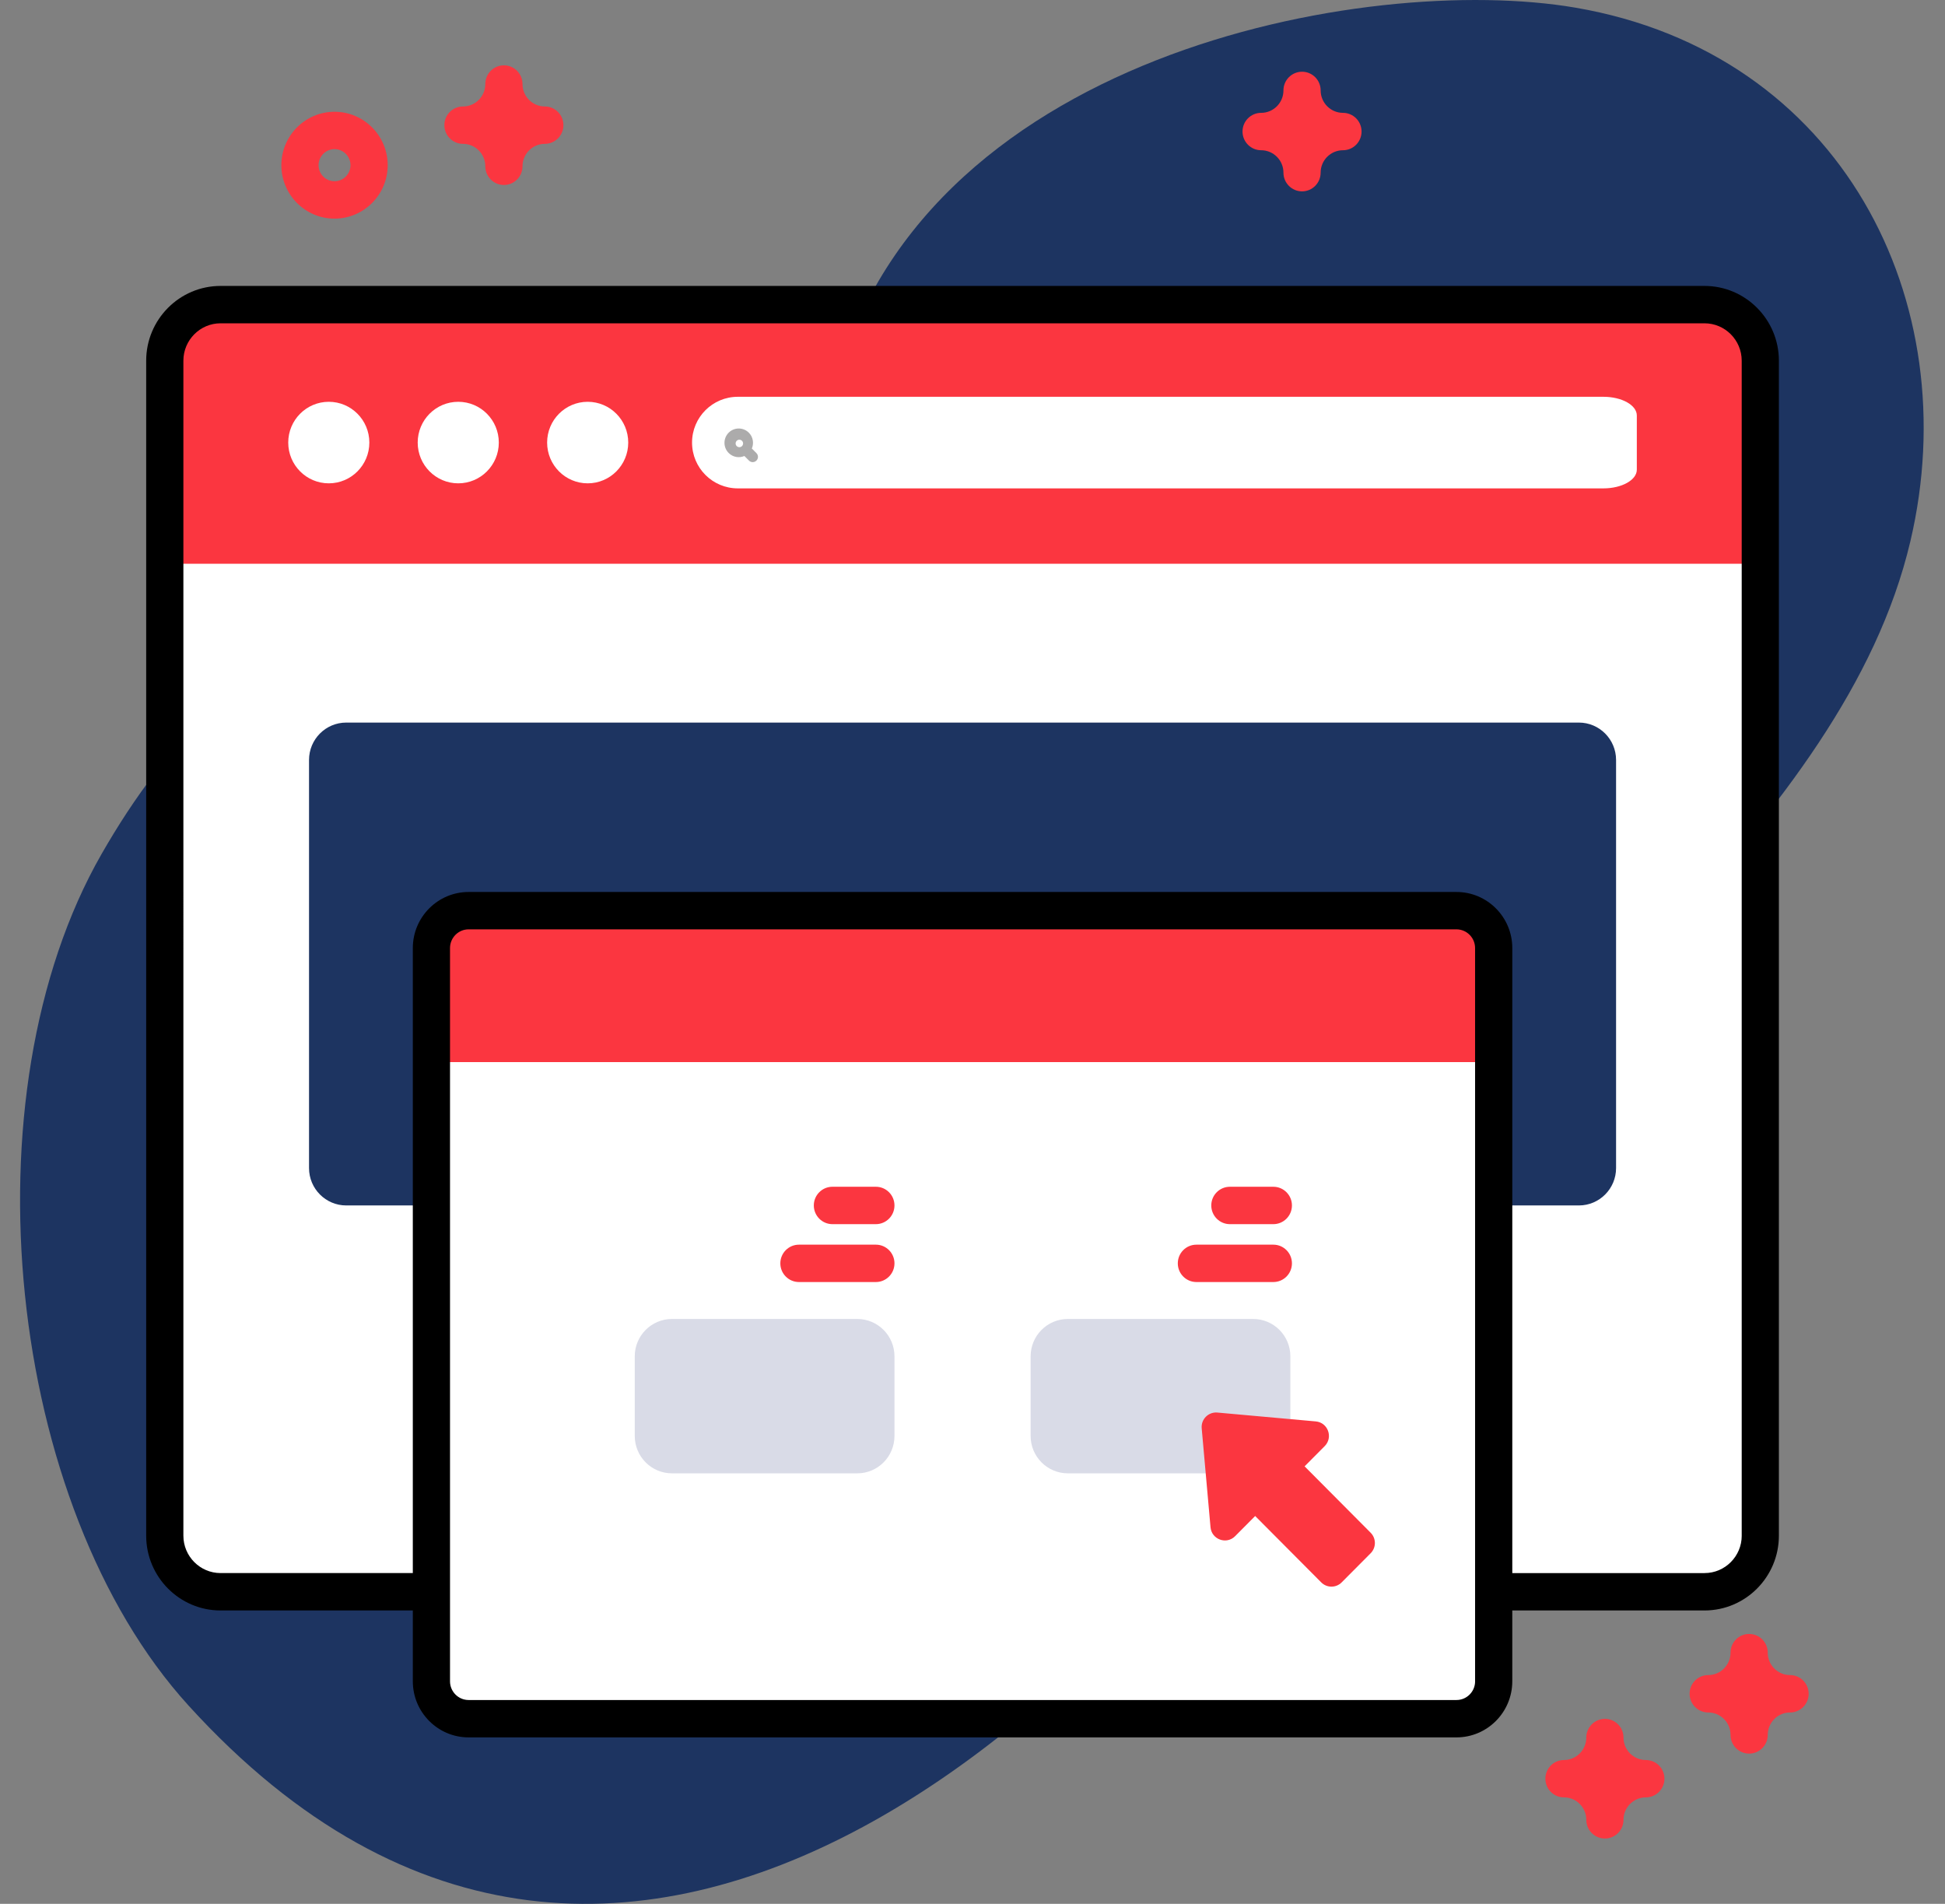 <svg xmlns="http://www.w3.org/2000/svg" width="94" height="92" viewBox="0 0 94 92">
    <rect x="0" y="0" width="94" height="92" fill="#808080" stroke="none"/>
    <g fill="none" fill-rule="evenodd">
        <g fill-rule="nonzero">
            <g>
                <path fill="#1D3461" d="M75.667.37C65.664-1.344 43.629 2.563 39.729 19.273c-2.593 11.11-2.517 20.173-9.062 20.344-3.893.1-5.924-7.976-11.3-8.64-7.016-.868-11.885 4.984-14.924 10.284-6.686 11.66-4.595 31.486 4.196 41.154C29.93 105.831 55.214 81.344 66.024 62.2c6.933-12.279 22.575-22.204 25.833-36.045C94.584 14.567 88.532 2.574 75.667.37z" transform="translate(-1279 -5480) translate(1279.47 5480)"/>
                <g>
                    <g>
                        <g>
                            <g>
                                <path fill="#FFF" d="M74.508 62.356H2.792c-1.49 0-2.697-1.213-2.697-2.71V2.866c0-1.496 1.208-2.71 2.697-2.71h71.716c1.49 0 2.697 1.214 2.697 2.71v56.78c0 1.497-1.208 2.71-2.697 2.71z" transform="translate(-1279 -5480) translate(1279.47 5480) translate(6.5 3) translate(0 10.66) translate(.899 .903)"/>
                                <path fill="#1D3461" d="M68.436 43.688H8.864c-.993 0-1.798-.81-1.798-1.807v-19.72c0-.998.805-1.807 1.798-1.807h59.572c.993 0 1.798.81 1.798 1.807v19.72c0 .998-.805 1.807-1.798 1.807z" transform="translate(-1279 -5480) translate(1279.47 5480) translate(6.5 3) translate(0 10.66) translate(.899 .903)"/>
                                <path fill="#FB3640" d="M77.205 12.68V2.867c0-1.497-1.208-2.71-2.697-2.71H2.792C1.302.157.095 1.37.095 2.867v9.813h77.11z" transform="translate(-1279 -5480) translate(1279.47 5480) translate(6.5 3) translate(0 10.66) translate(.899 .903)"/>
                            </g>
                            <g>
                                <g fill="#FFF" transform="translate(-1279 -5480) translate(1279.47 5480) translate(6.5 3) translate(0 10.66) translate(.899 .903) translate(5.932 4.517) translate(0 .18)">
                                    <ellipse cx="2.089" cy="2.126" rx="1.96" ry="1.97"/>
                                    <ellipse cx="8.346" cy="2.126" rx="1.96" ry="1.97"/>
                                    <ellipse cx="14.601" cy="2.126" rx="1.96" ry="1.97"/>
                                </g>
                                <path fill="#FFF" d="M19.645 2.307c0-1.222.99-2.213 2.212-2.213h41.831c.893 0 1.617.404 1.617.903v2.62c0 .498-.724.903-1.617.903h-41.83c-1.223 0-2.213-.991-2.213-2.213z" transform="translate(-1279 -5480) translate(1279.47 5480) translate(6.5 3) translate(0 10.66) translate(.899 .903) translate(5.932 4.517)"/>
                                <path fill="#ACABAB" d="M22.39 1.829c-.27-.27-.707-.27-.976 0s-.269.71 0 .98c.206.207.51.255.761.146l.221.222c.1.1.26.1.36 0 .1-.1.1-.261 0-.361l-.221-.223c.108-.253.06-.558-.145-.764zm-.586.392c.07-.07.185-.07.255 0s.07.185 0 .256c-.07.07-.184.07-.255 0-.07-.07-.07-.186 0-.256z" transform="translate(-1279 -5480) translate(1279.47 5480) translate(6.5 3) translate(0 10.66) translate(.899 .903) translate(5.932 4.517)"/>
                            </g>
                        </g>
                        <g>
                            <path fill="#FFF" d="M49.578 39.22H1.835c-.992 0-1.797-.808-1.797-1.806V1.981C.038.983.843.174 1.835.174h47.743c.993 0 1.798.809 1.798 1.807v35.433c0 .998-.805 1.807-1.798 1.807z" transform="translate(-1279 -5480) translate(1279.47 5480) translate(6.5 3) translate(0 10.66) translate(13.842 30.172)"/>
                            <path fill="#FB3640" d="M51.376 7.493H.038V1.981C.038.983.843.174 1.835.174h47.743c.993 0 1.798.809 1.798 1.807v5.512z" transform="translate(-1279 -5480) translate(1279.47 5480) translate(6.5 3) translate(0 10.66) translate(13.842 30.172)"/>
                        </g>
                        <path fill="#000" d="M75.407.157H3.69C1.708.157.095 1.777.095 3.77v56.78c0 1.992 1.613 3.613 3.595 3.613h9.291v3.423c0 1.495 1.21 2.71 2.696 2.71H63.42c1.487 0 2.697-1.215 2.697-2.71v-3.423h9.29c1.983 0 3.595-1.621 3.595-3.614V3.77c0-1.992-1.612-3.613-3.595-3.613zM64.32 67.587c0 .497-.403.903-.899.903H15.677c-.495 0-.898-.406-.898-.904V32.153c0-.498.403-.904.898-.904H63.42c.496 0 .899.406.899.904v35.433zm12.886-7.038c0 .996-.807 1.807-1.798 1.807h-9.29V32.153c0-1.495-1.21-2.71-2.697-2.71H15.677c-1.486 0-2.696 1.215-2.696 2.71v30.203h-9.29c-.992 0-1.798-.81-1.798-1.807V3.77c0-.996.806-1.807 1.797-1.807h71.717c.991 0 1.798.81 1.798 1.807v56.78z" transform="translate(-1279 -5480) translate(1279.47 5480) translate(6.5 3) translate(0 10.66)"/>
                        <g fill="#D9DBE7">
                            <path d="M10.912 7.49H1.954C.962 7.49.157 6.68.157 5.683V1.837C.157.84.962.031 1.954.031h8.958c.993 0 1.797.808 1.797 1.806v3.846c0 .998-.805 1.807-1.797 1.807zM30.044 7.49h-8.957c-.993 0-1.798-.81-1.798-1.807V1.837c0-.998.805-1.806 1.798-1.806h8.957c.993 0 1.798.808 1.798 1.806v3.846c0 .998-.805 1.807-1.798 1.807z" transform="translate(-1279 -5480) translate(1279.47 5480) translate(6.5 3) translate(0 10.66) translate(23.55 50.046)"/>
                        </g>
                        <path fill="#FB3640" d="M56.62 55.027l-4.756-.428c-.433-.039-.796.326-.757.761l.426 4.78c.052.593.77.854 1.188.434l.97-.976 3.193 3.208c.273.274.715.274.987 0l1.401-1.408c.273-.274.273-.718 0-.992l-3.192-3.208.97-.976c.42-.421.16-1.142-.43-1.195z" transform="translate(-1279 -5480) translate(1279.47 5480) translate(6.5 3) translate(0 10.66)"/>
                        <g fill="#FB3640">
                            <path d="M4.773 1.953h-2.1c-.496 0-.899-.405-.899-.904s.403-.903.9-.903h2.099c.496 0 .899.404.899.903s-.402.904-.899.904zM4.773 4.75H1.055c-.496 0-.899-.404-.899-.903s.403-.903.9-.903h3.717c.496 0 .899.404.899.903s-.402.903-.899.903z" transform="translate(-1279 -5480) translate(1279.47 5480) translate(6.5 3) translate(0 10.66) translate(49.796 43.542)"/>
                        </g>
                        <g fill="#FB3640">
                            <path d="M4.62 1.953h-2.1c-.496 0-.899-.405-.899-.904s.403-.903.899-.903h2.1c.496 0 .899.404.899.903s-.403.904-.9.904zM4.62 4.75H.902c-.496 0-.899-.404-.899-.903s.403-.903.9-.903H4.62c.496 0 .899.404.899.903s-.403.903-.9.903z" transform="translate(-1279 -5480) translate(1279.47 5480) translate(6.5 3) translate(0 10.66) translate(30.74 43.542)"/>
                        </g>
                    </g>
                    <path fill="#FB3640" d="M9.197 7.565c-1.416 0-2.569-1.159-2.569-2.582 0-1.424 1.153-2.582 2.57-2.582 1.416 0 2.569 1.158 2.569 2.582 0 1.423-1.153 2.582-2.57 2.582zm0-3.358c-.425 0-.771.348-.771.776 0 .427.346.775.771.775.426 0 .772-.348.772-.775 0-.428-.346-.776-.772-.776zM17.383 5.939c-.496 0-.899-.405-.899-.904 0-.598-.483-1.084-1.078-1.084-.497 0-.9-.404-.9-.903 0-.5.403-.903.9-.903.595 0 1.078-.487 1.078-1.084 0-.5.403-.904.9-.904.496 0 .898.405.898.904 0 .597.484 1.084 1.079 1.084.496 0 .898.404.898.903s-.402.903-.898.903c-.595 0-1.079.486-1.079 1.084 0 .5-.402.904-.899.904zM70.593 85.843c-.496 0-.899-.405-.899-.904 0-.597-.483-1.084-1.078-1.084-.497 0-.899-.404-.899-.903s.402-.903.899-.903c.595 0 1.078-.486 1.078-1.084 0-.5.403-.904.9-.904.496 0 .898.405.898.904 0 .598.484 1.084 1.079 1.084.496 0 .899.404.899.903 0 .5-.403.903-.9.903-.594 0-1.078.487-1.078 1.084 0 .5-.402.904-.899.904z" transform="translate(-1279 -5480) translate(1279.47 5480) translate(6.5 3)"/>
                    <g fill="#FB3640">
                        <path d="M2.926 5.886c-.496 0-.899-.404-.899-.903 0-.598-.484-1.084-1.078-1.084-.497 0-.9-.405-.9-.904s.403-.903.9-.903c.594 0 1.078-.486 1.078-1.084 0-.499.403-.903.9-.903.496 0 .898.404.898.903 0 .598.484 1.084 1.079 1.084.496 0 .898.404.898.903 0 .5-.402.904-.898.904-.595 0-1.08.486-1.08 1.084 0 .499-.401.903-.898.903zM24.533 81.379c-.497 0-.899-.405-.899-.904 0-.598-.484-1.084-1.078-1.084-.497 0-.9-.404-.9-.903 0-.5.403-.904.9-.904.594 0 1.078-.486 1.078-1.084 0-.499.402-.903.899-.903s.899.404.899.903c0 .598.484 1.084 1.078 1.084.497 0 .9.405.9.904s-.403.903-.9.903c-.594 0-1.078.486-1.078 1.084 0 .5-.403.904-.899.904z" transform="translate(-1279 -5480) translate(1279.47 5480) translate(6.5 3) translate(53.031 .361)"/>
                    </g>
                </g>
            </g>
        </g>
    </g>
</svg>

